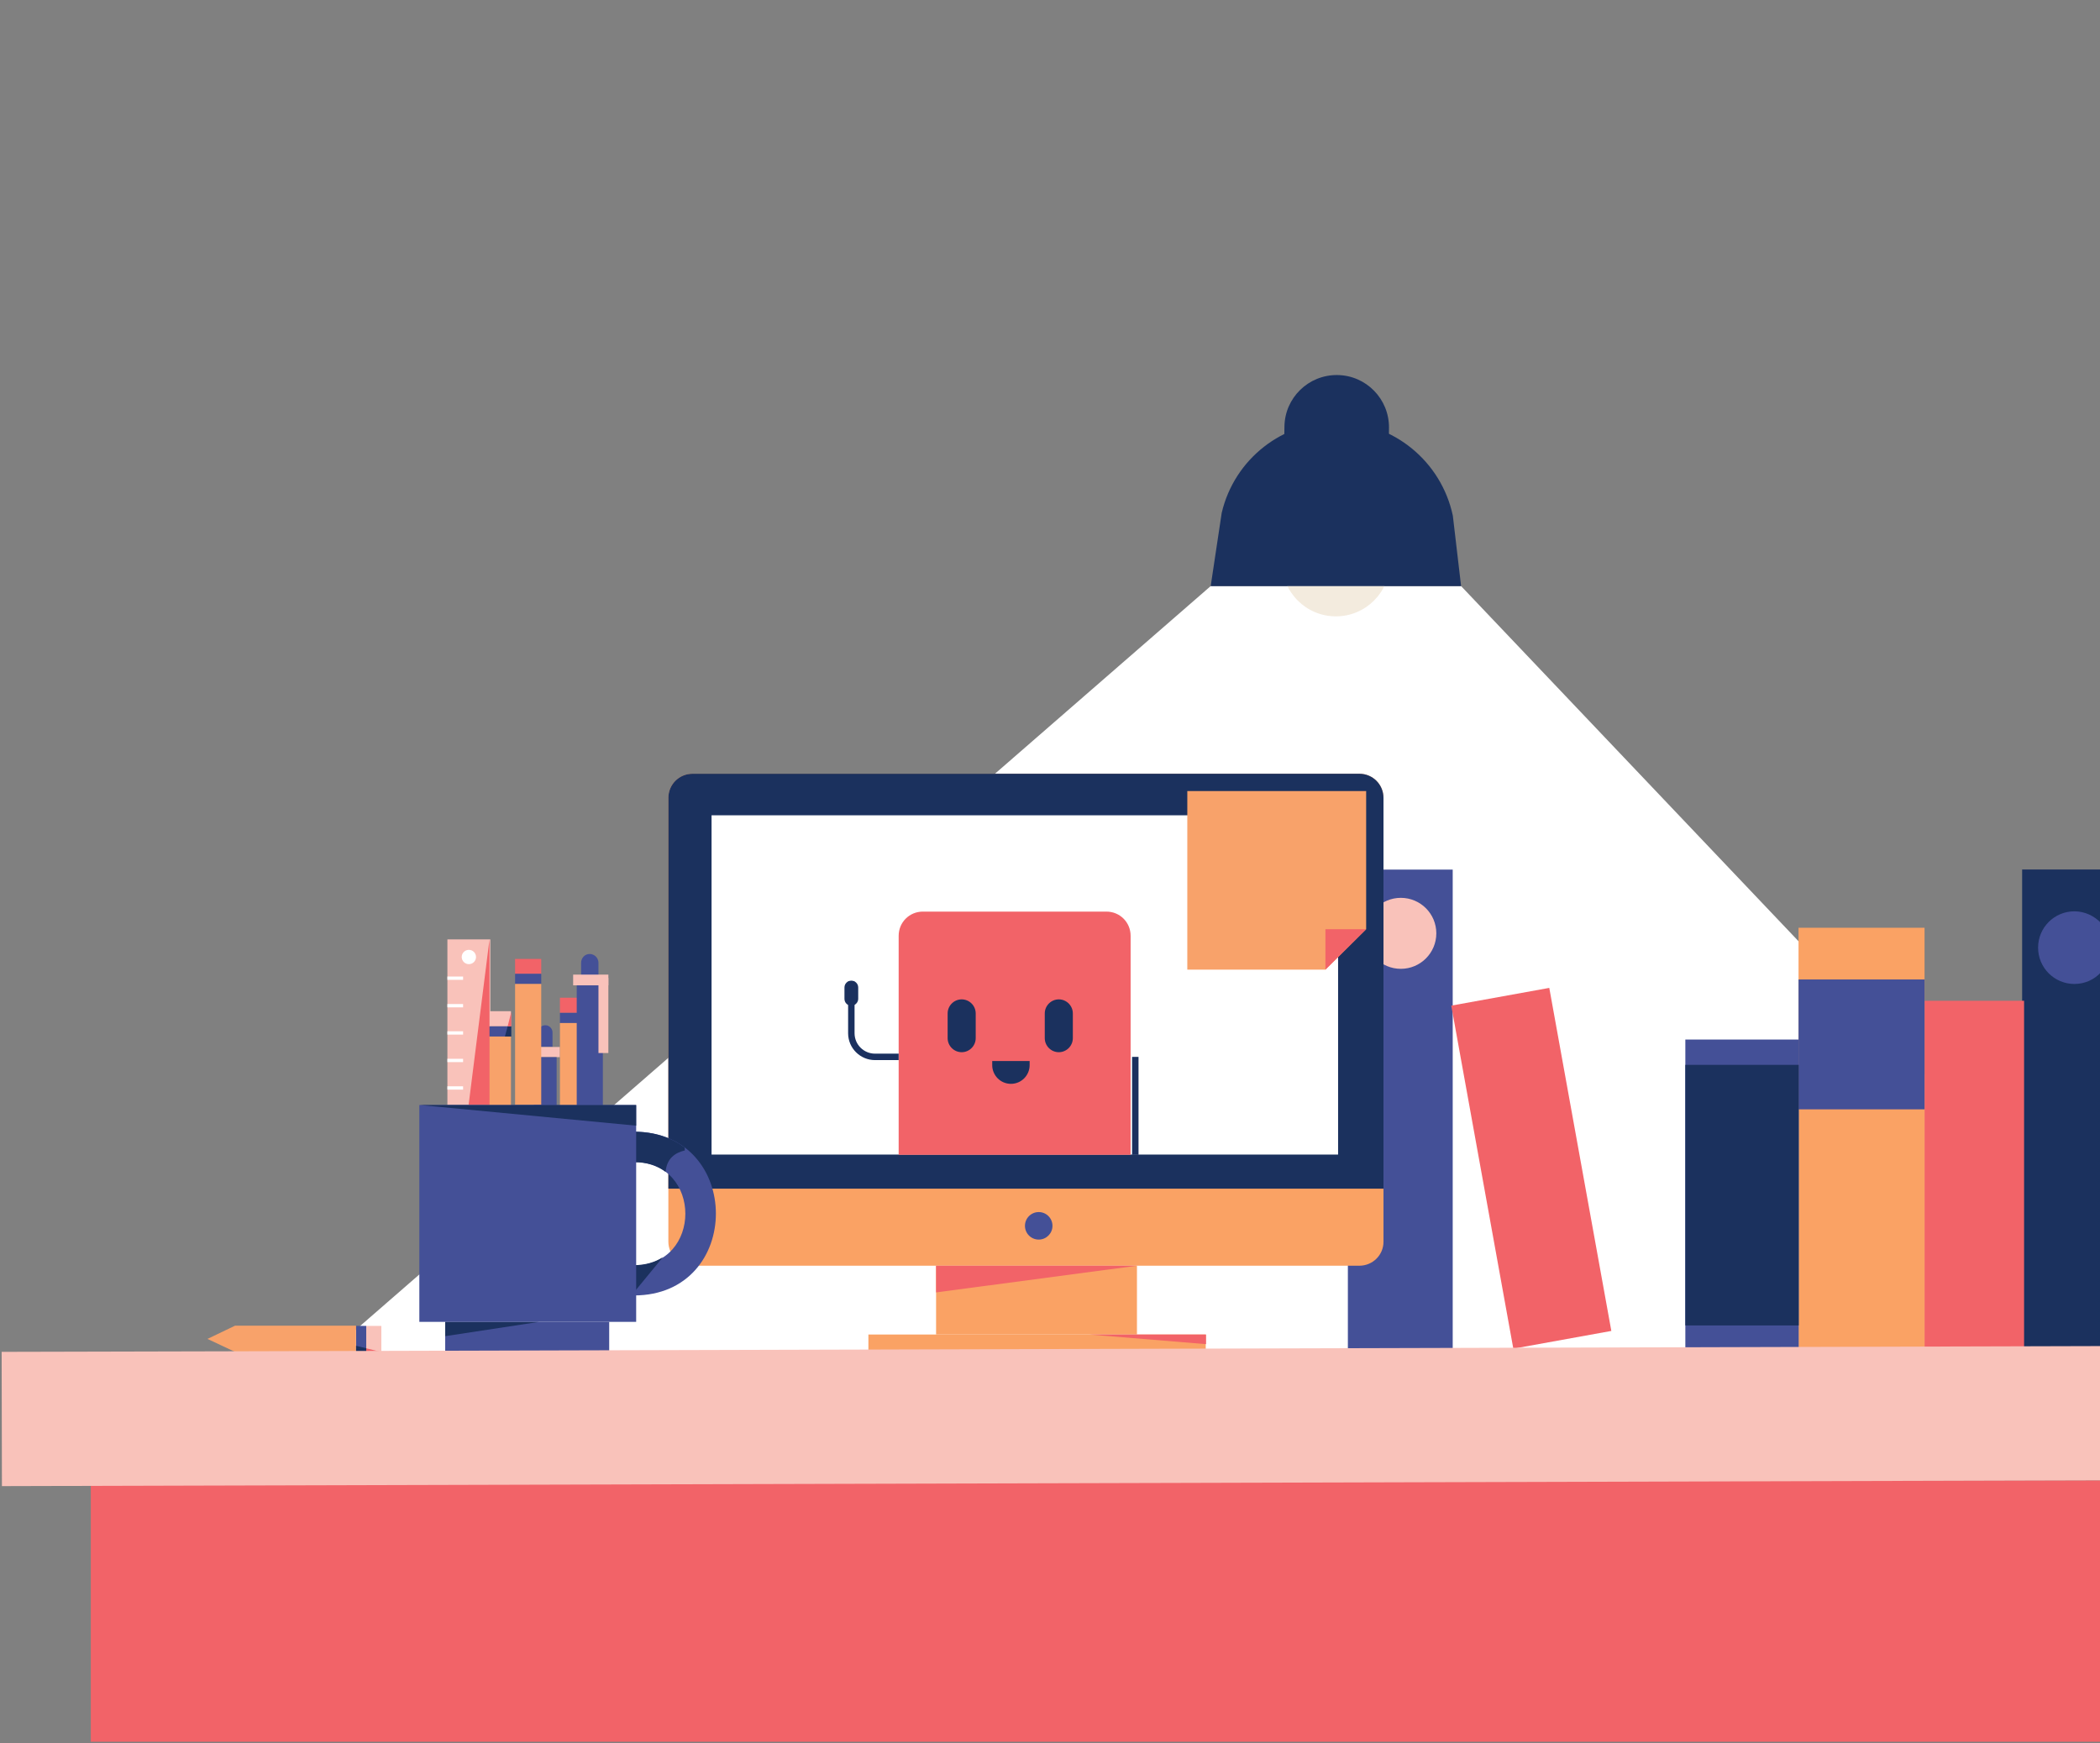 <?xml version="1.0" encoding="utf-8"?>
<!-- Generator: Adobe Illustrator 25.1.0, SVG Export Plug-In . SVG Version: 6.00 Build 0)  -->
<svg version="1.1" id="Layer_1" xmlns="http://www.w3.org/2000/svg" xmlns:xlink="http://www.w3.org/1999/xlink" x="0px" y="0px"
	 viewBox="0 0 763.2 633.6" style="enable-background:new 0 0 763.2 633.6;" xml:space="preserve">
<rect x="0" y="0" width="763.2" height="633.6" fill="#808080" stroke="none"/>
<style type="text/css">
	.st0{fill:#F26368;}
	.st1{fill:#445097;}
	.st2{fill:#FFFFFF;}
	.st3{fill:#F3EBDE;}
	.st4{fill:#1B315E;}
	.st5{fill:#FAA264;}
	.st6{fill:#F9C2BA;}
	.st7{fill:#F8A26A;}
	.st8{fill:none;stroke:#1A305F;stroke-width:2.344;stroke-miterlimit:10;}
	.st9{fill:#F6EEE3;}
	.st10{fill:#EE6670;}
	.st11{fill:#F7A470;}
	.st12{fill:#EF656E;}
	.st13{fill:none;stroke:#1B325C;stroke-width:3.001;stroke-linecap:round;stroke-linejoin:round;stroke-miterlimit:10;}
	.st14{fill:none;stroke:#1B325C;stroke-width:1.5;stroke-linecap:round;stroke-linejoin:round;stroke-miterlimit:10;}
	.st15{fill:#F5EDE1;}
	.st16{fill:#1B325C;}
	.st17{fill:none;stroke:#1B325C;stroke-width:3.164;stroke-linecap:round;stroke-linejoin:round;stroke-miterlimit:10;}
	.st18{opacity:5.000000e-02;fill:#FFFFFF;}
	.st19{fill:none;stroke:#FFFFFF;stroke-width:1.579;stroke-miterlimit:10;}
	.st20{fill:#F9C3BC;}
	.st21{fill:#455296;}
	.st22{fill:#F7A36F;}
	.st23{fill:#F1646B;}
	.st24{fill:#F4ECE0;}
	.st25{fill:#F9A36A;}
	.st26{fill:none;stroke:#1B325C;stroke-width:0.87;stroke-linecap:round;stroke-linejoin:round;stroke-miterlimit:10;}
	.st27{fill:#455292;}
	.st28{fill:#102E4D;}
	.st29{opacity:0.42;fill:#081827;enable-background:new    ;}
	
		.st30{opacity:0.4;fill:none;stroke:#F7A36F;stroke-width:4.114;stroke-linecap:round;stroke-linejoin:round;stroke-miterlimit:10;}
	.st31{opacity:0.4;fill:#F7A36F;}
	
		.st32{opacity:0.4;fill:none;stroke:#F7A36F;stroke-width:4.053;stroke-linecap:round;stroke-linejoin:round;stroke-miterlimit:10;}
</style>
<rect x="33" y="538" class="st0" width="731" height="95"/>
<polygon class="st2" points="763.6,457.8 531,213 440,213 91.1,516.5 763.6,520 "/>
<circle class="st3" cx="485.5" cy="204.4" r="19.6"/>
<g>
	<rect x="734.9" y="316" class="st4" width="28.8" height="174.4"/>
	
		<rect x="489.8" y="316" transform="matrix(-1 -4.507429e-11 4.507429e-11 -1 1017.757 806.437)" class="st1" width="38.1" height="174.4"/>
	
		<rect x="699.4" y="363.8" transform="matrix(-1 -4.492374e-11 4.492374e-11 -1 1435.008 854.207)" class="st0" width="36.2" height="126.7"/>
	
		<rect x="538.4" y="361.6" transform="matrix(-0.984 0.178 -0.178 -0.984 1179.756 743.68)" class="st0" width="36.2" height="126.7"/>
	
		<rect x="653.6" y="337.1" transform="matrix(-1 -4.490731e-11 4.490731e-11 -1 1353.038 827.573)" class="st5" width="45.8" height="153.3"/>
	
		<rect x="653.6" y="356.1" transform="matrix(-1 -4.502633e-11 4.502633e-11 -1 1353.038 759.269)" class="st1" width="45.8" height="47.2"/>
	<path class="st1" d="M763.6,335.5c-2.4-2.6-5.9-4.3-9.7-4.3c-7.3,0-13.2,5.9-13.2,13.2s5.9,13.2,13.2,13.2c3.8,0,7.3-1.6,9.7-4.3
		V335.5z"/>
	<rect x="612.5" y="377.8" class="st1" width="41.2" height="112.2"/>
	<circle class="st6" cx="509.1" cy="339.2" r="12.9"/>
	<rect x="612.5" y="387" class="st4" width="41.2" height="94.7"/>
</g>
<g>
	<path class="st5" d="M494,460H251.7c-4.9,0-8.8-3.9-8.8-8.8V290c0-4.9,3.9-8.8,8.8-8.8H494c4.9,0,8.8,3.9,8.8,8.8v161.3
		C502.8,456.1,498.9,460,494,460z"/>
	<path class="st4" d="M494,281.2H251.7c-4.9,0-8.8,3.9-8.8,8.8V432h259.9V290C502.8,285.1,498.9,281.2,494,281.2z"/>
	<rect x="315.6" y="485" class="st5" width="122.6" height="5.9"/>
	<rect x="340.2" y="460" class="st5" width="73" height="25"/>
	<rect x="258.6" y="296.3" class="st2" width="227.7" height="123.3"/>
	<circle class="st1" cx="377.5" cy="445.5" r="5"/>
	<polygon class="st0" points="340.2,460 340.2,469.7 413.2,460 	"/>
	<polygon class="st0" points="395.9,485 438.3,485 438.3,488.5 	"/>
</g>
<g>
	<polyline class="st7" points="481.7,352.4 431.5,352.4 431.5,287.5 496.5,287.5 496.5,337.7 	"/>
	<polyline class="st0" points="481.7,352.4 481.7,337.7 496.5,337.7 	"/>
</g>
<g>
	<rect x="194" y="380.5" class="st6" width="9.5" height="3.7"/>
	<rect x="161.8" y="480.4" class="st1" width="59.6" height="10.5"/>
	<rect x="194" y="384.2" class="st1" width="8.3" height="19.8"/>
	<path class="st1" d="M198.2,372.6L198.2,372.6c1.4,0,2.6,1.2,2.6,2.6v5.2h-5.2v-5.2C195.6,373.8,196.7,372.6,198.2,372.6z"/>
	<path class="st1" d="M214.3,346.7L214.3,346.7c1.7,0,3.2,1.4,3.2,3.2v4.4c0,0.2-0.1,0.3-0.3,0.3h-5.7c-0.2,0-0.3-0.1-0.3-0.3v-4.4
		C211.2,348.1,212.6,346.7,214.3,346.7z"/>
	<polygon class="st4" points="161.8,480.4 161.8,485.6 196,480.4 	"/>
	<path class="st1" d="M230.4,422.3c24.9,0,24.9,37.6,0,37.6v10.9c39.7,0,39.7-59.5,0-59.5V422.3z"/>
	<path class="st4" d="M240.9,456.9c-2.8,1.8-6.3,2.9-10.6,2.9v10L240.9,456.9z"/>
	<path class="st4" d="M241.9,425.9c0.4-4.9,3.5-7,7-7.8l-0.1-1.1c-4.7-3.5-10.8-5.7-18.4-5.7v11.1
		C235.1,422.3,239,423.7,241.9,425.9z"/>
	<rect x="162.6" y="341.4" class="st6" width="15.6" height="60.2"/>
	<rect x="187.2" y="348.5" class="st0" width="9.5" height="5.5"/>
	<rect x="187.2" y="353.9" class="st1" width="9.5" height="3.7"/>
	<rect x="187.2" y="357.6" class="st7" width="9.5" height="43.9"/>
	<rect x="203.5" y="362.6" class="st0" width="9.5" height="5.5"/>
	<rect x="203.5" y="368.1" class="st1" width="9.5" height="3.7"/>
	<rect x="203.5" y="371.8" class="st7" width="9.5" height="43.9"/>
	<rect x="209.6" y="356.1" class="st1" width="9.5" height="49"/>
	<rect x="176.2" y="367.5" class="st6" width="9.5" height="5.5"/>
	<rect x="176.2" y="373" class="st1" width="9.5" height="3.7"/>
	<rect x="176.2" y="376.7" class="st7" width="9.5" height="43.9"/>
	<rect x="208.3" y="354.2" class="st6" width="12.8" height="3.9"/>
	<rect x="217.5" y="355.4" class="st6" width="3.6" height="27.3"/>
	<polygon class="st0" points="177.9,341.4 170.3,401.6 177.9,401.6 	"/>
	<circle class="st2" cx="170.4" cy="347.8" r="2.6"/>
	<rect x="162.6" y="354.9" class="st2" width="5.7" height="1.2"/>
	<rect x="162.6" y="364.9" class="st2" width="5.7" height="1.2"/>
	<rect x="162.6" y="374.8" class="st2" width="5.7" height="1.2"/>
	<rect x="162.6" y="384.8" class="st2" width="5.7" height="1.2"/>
	<rect x="162.6" y="394.8" class="st2" width="5.7" height="1.2"/>
	<rect x="152.4" y="401.6" class="st1" width="78.8" height="78.8"/>
	<polygon class="st4" points="231.2,401.6 231.2,409.1 152.6,401.6 	"/>
	<polyline class="st4" points="185.8,373 185.8,376.7 183.5,376.7 184.5,373 	"/>
	<polyline class="st0" points="184.5,373 185.8,367.8 185.8,373 	"/>
</g>
<g>
	<path class="st0" d="M410.9,419.7h-84.3v-79.6c0-4.9,3.9-8.8,8.8-8.8h66.7c4.9,0,8.8,3.9,8.8,8.8V419.7z"/>
	<path class="st8" d="M326.6,384.1H318c-4.7,0-8.6-3.8-8.6-8.6v-18.8"/>
	<path class="st4" d="M309.4,365.5L309.4,365.5c-1.4,0-2.5-1.1-2.5-2.5v-4.1c0-1.4,1.1-2.5,2.5-2.5l0,0c1.4,0,2.5,1.1,2.5,2.5v4.1
		C311.9,364.3,310.8,365.5,309.4,365.5z"/>
	<path class="st4" d="M349.5,382.4L349.5,382.4c-2.8,0-5.1-2.3-5.1-5.1v-9c0-2.8,2.3-5.1,5.1-5.1l0,0c2.8,0,5.1,2.3,5.1,5.1v9
		C354.6,380.1,352.3,382.4,349.5,382.4z"/>
	<path class="st4" d="M384.8,382.4L384.8,382.4c-2.8,0-5.1-2.3-5.1-5.1v-9c0-2.8,2.3-5.1,5.1-5.1l0,0c2.8,0,5.1,2.3,5.1,5.1v9
		C389.9,380.1,387.6,382.4,384.8,382.4z"/>
	<path class="st4" d="M367.4,393.9L367.4,393.9c-3.8,0-6.8-3.1-6.8-6.8v-1.5h13.6v1.5C374.2,390.8,371.2,393.9,367.4,393.9z"/>
	<line class="st8" x1="412.6" y1="384.1" x2="412.6" y2="419.7"/>
</g>
<rect x="131.1" y="483.8" transform="matrix(-1.836970e-16 1 -1 -1.836970e-16 622.39 350.776)" class="st6" width="9.5" height="5.5"/>
<rect x="126.5" y="484.7" transform="matrix(-1.836970e-16 1 -1 -1.836970e-16 617.797 355.369)" class="st1" width="9.5" height="3.7"/>
<polygon class="st7" points="85.4,491.3 75.4,486.6 85.4,481.8 129.4,481.8 129.4,491.3 "/>
<polyline class="st4" points="133.1,491.3 129.4,491.3 129.4,489.1 133.1,490 "/>
<polyline class="st0" points="133.1,490 138.3,491.3 133.1,491.3 "/>
<path class="st4" d="M531,213h-91l4-26.6c4.6-19.6,22.2-33.4,42.4-33.1h0c20.1,0.2,37.4,14.4,41.6,34.1L531,213z"/>
<path class="st4" d="M504.5,178l-38-0.4l0.3-22.5c0.1-10.5,8.7-18.9,19.2-18.8h0c10.5,0.1,18.9,8.7,18.8,19.2L504.5,178z"/>
<polygon class="st6" points="763.6,489.2 84.6,491.1 0.6,491.3 0.7,540.1 763.6,538 "/>
</svg>
